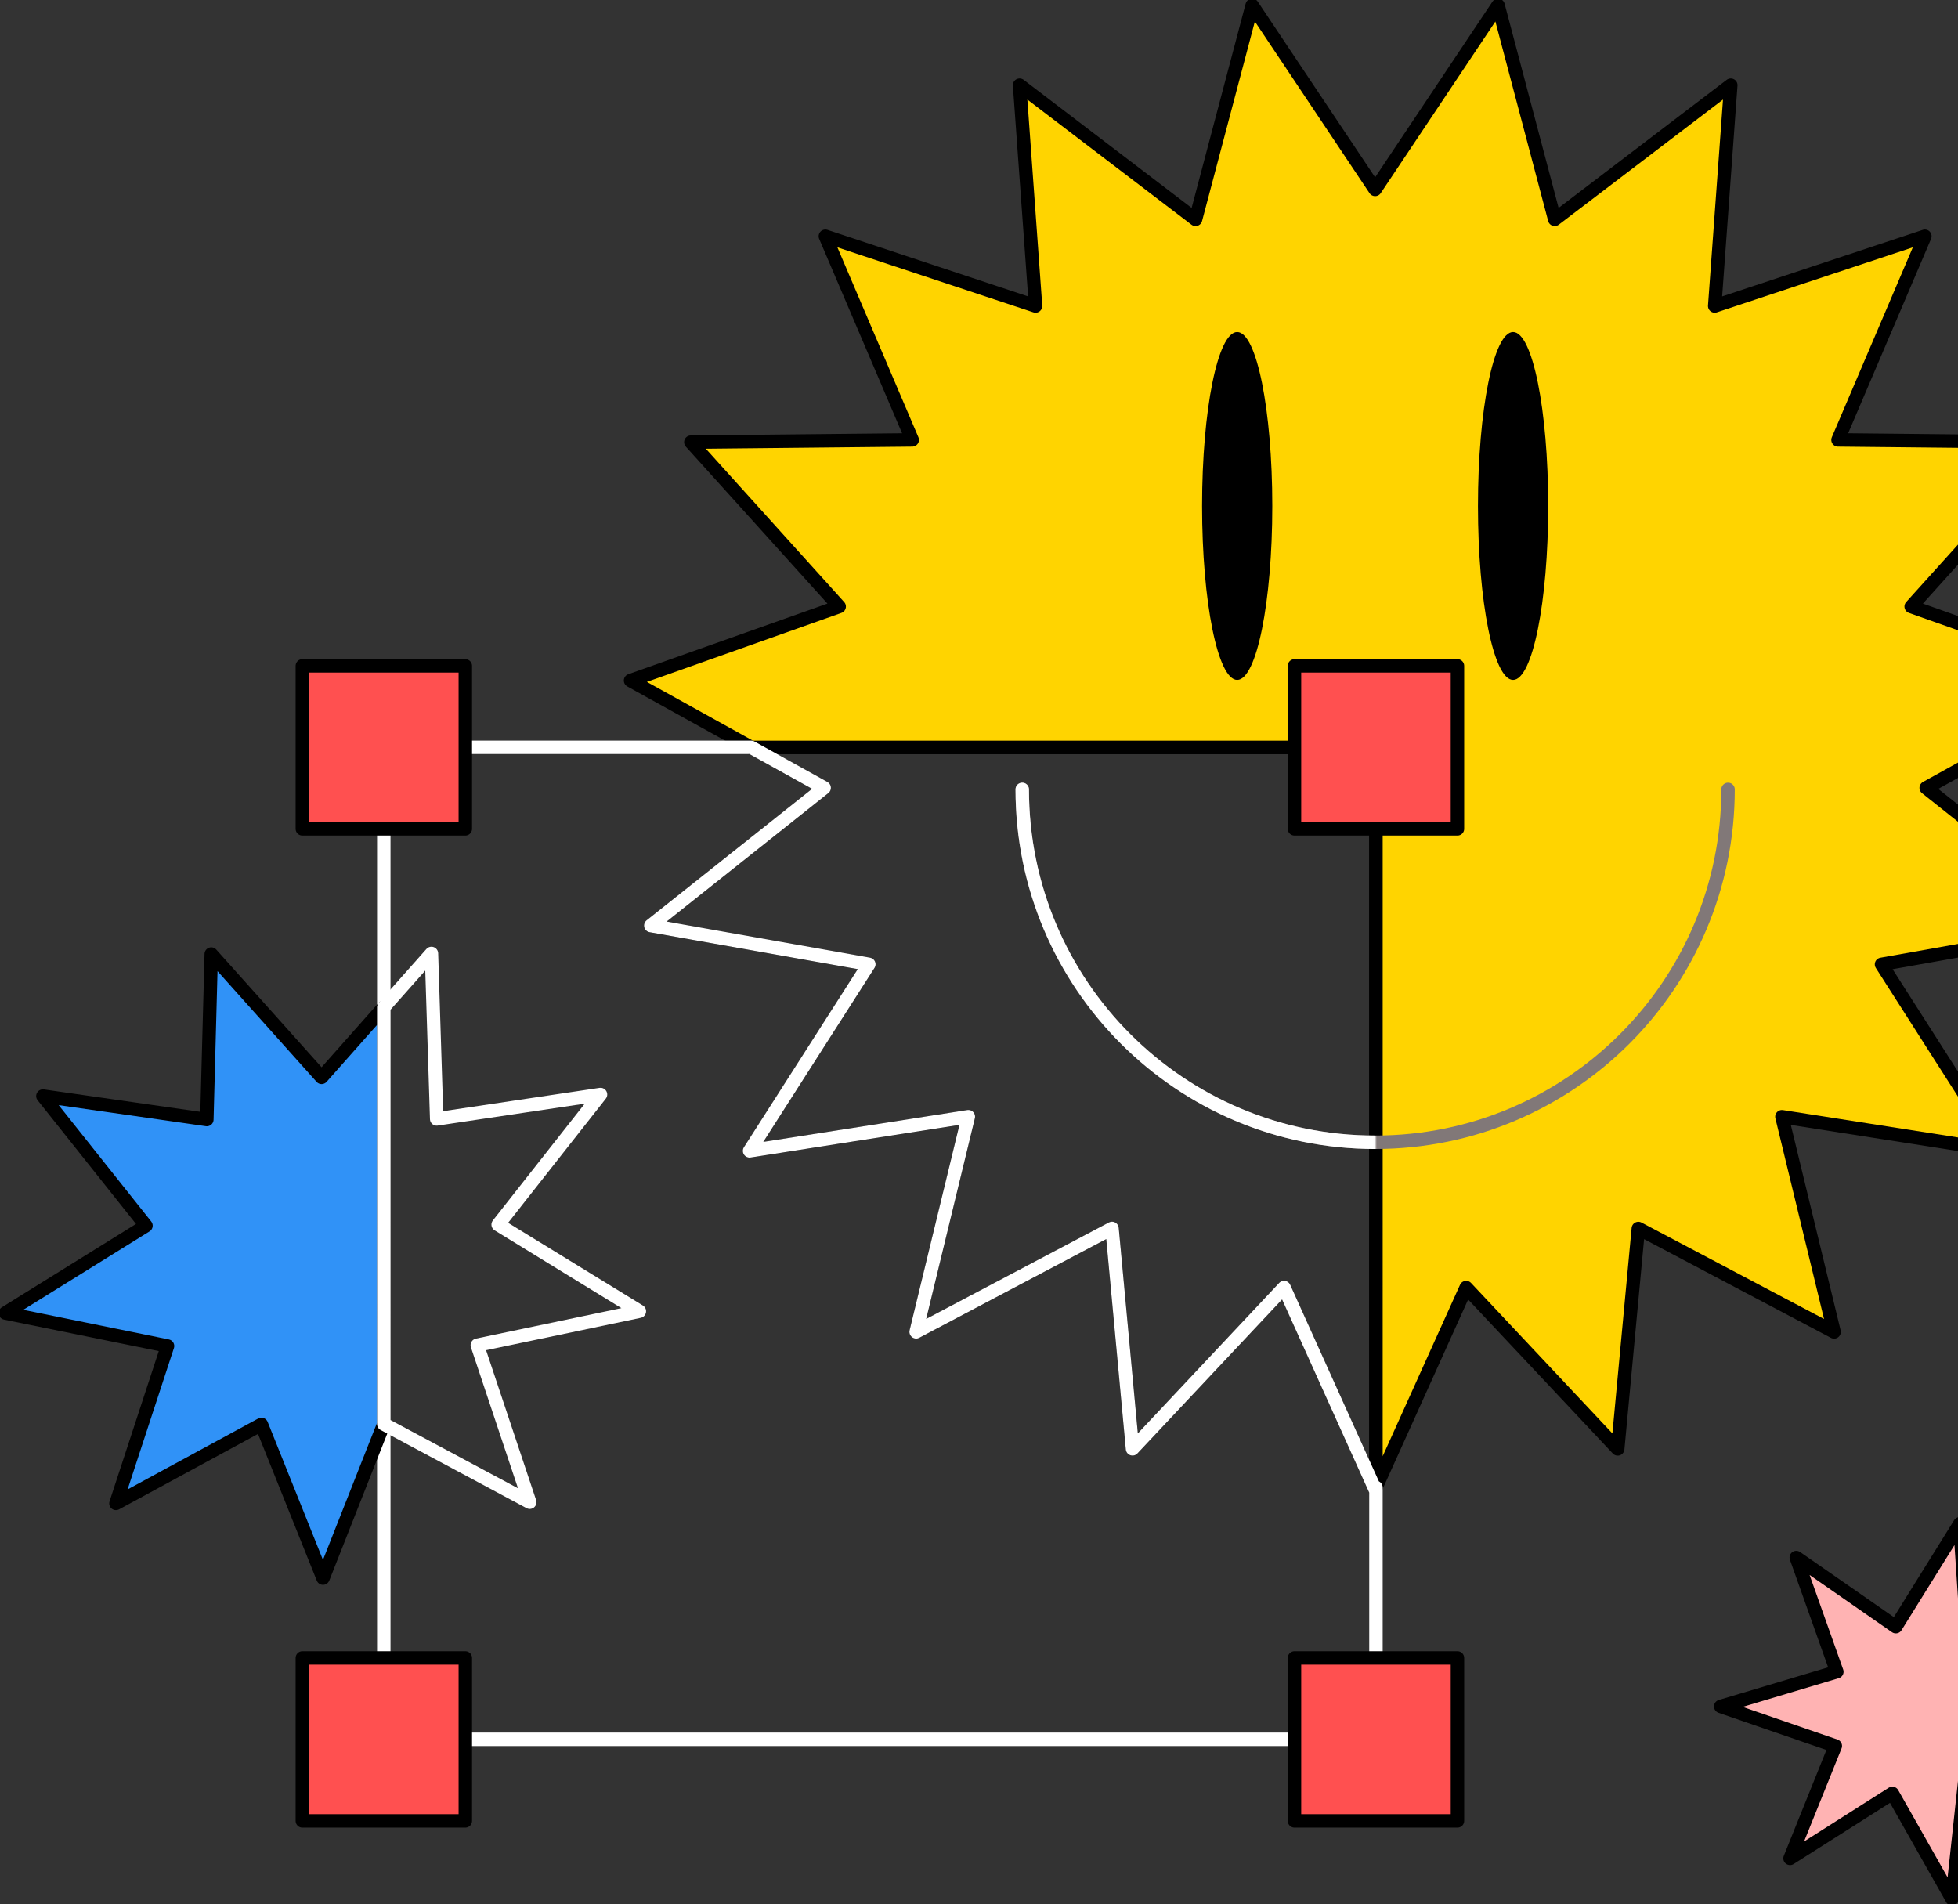 <svg width="1019" height="991" fill="none" xmlns="http://www.w3.org/2000/svg"><rect width="100%" height="100%" fill="#333333" stroke="none"/><g clip-path="url(#clip0)"><path d="M716.083 388.952v385.166l-.431.996-47.374-105.04-78.875 83.954-10.667-114.703-101.94 53.82 27.155-111.985-113.843 17.802 62.068-97.101-113.477-20.153 90.22-71.678-38.006-21.078h325.17z" stroke="#000" stroke-width="7" stroke-linecap="round" stroke-linejoin="round"/><path d="M1092.61 481.708l-113.417 20.154 62.007 97.1-113.846-17.802 27.156 111.985-101.876-53.82-10.732 114.703-78.875-83.954-46.943 104.044V388.952h-325.17L328.16 354.17l108.573-38.506-77.2-85.564 115.215-1.18-45.206-105.966 109.387 36.273-8.308-114.894 91.583 69.82L651.664 2.79l63.989 95.793 63.99-95.793 29.459 111.363 91.647-69.82-8.371 114.894 109.382-36.273-45.201 105.966 115.211 1.18-77.141 85.564 108.581 38.506-100.77 55.861 90.17 71.677z" fill="#FFD400" stroke="#000" stroke-width="7" stroke-linecap="round" stroke-linejoin="round"/><path d="M899.322 410.812c0 101.421-82.231 183.646-183.661 183.646s-183.653-82.225-183.653-183.646" stroke="#817878" stroke-width="7" stroke-linecap="round" stroke-linejoin="round"/><mask id="a" maskUnits="userSpaceOnUse" x="498" y="390" width="218" height="247"><path fill="#C4C4C4" d="M498.297 390.635h217.657v245.542H498.297z"/></mask><g mask="url(#a)"><path d="M899.318 410.812c0 101.422-82.231 183.647-183.661 183.647s-183.653-82.225-183.653-183.647" stroke="#fff" stroke-width="7" stroke-linecap="round" stroke-linejoin="round"/></g><path d="M643.867 353.843c10.093 0 18.274-40.532 18.274-90.531 0-49.999-8.181-90.532-18.274-90.532-10.092 0-18.273 40.533-18.273 90.532 0 49.999 8.181 90.531 18.273 90.531zm143.582 0c10.093 0 18.274-40.532 18.274-90.531 0-49.999-8.181-90.532-18.274-90.532-10.092 0-18.273 40.533-18.273 90.532 0 49.999 8.181 90.531 18.273 90.531z" fill="#000"/><path d="M716.083 774.095v131.077H199.734V388.921h191.172l38.014 21.086-90.228 71.678 113.477 20.145-62.069 97.101 113.852-17.794-27.164 111.977 101.94-53.82 10.668 114.711 78.875-83.955 47.374 105.033.438-.988z" stroke="#fff" stroke-width="7" stroke-linecap="round" stroke-linejoin="round"/><path d="M157.35 431.341h84.814v-84.808H157.35v84.808zm516.335 0H758.5v-84.808h-84.815v84.808zm0 516.291H758.5v-84.808h-84.815v84.808zm-516.335 0h84.814v-84.808H157.35v84.808z" fill="#FF5050" stroke="#000" stroke-width="7" stroke-linecap="round" stroke-linejoin="round"/><path d="M199.733 524.151v216.954l-31.628 80.168-32.059-79.985-75.71 41.113 26.845-81.906-84.392-17.18 73.174-45.449-53.64-67.46 85.324 12.221 2.296-86.131 57.42 64.176 32.37-36.521z" fill="#3092F7" stroke="#000" stroke-width="7" stroke-linecap="round" stroke-linejoin="round"/><path d="M248.408 700.057l27.283 81.722-75.957-40.674V524.152l24.804-27.959 2.726 86.123 85.261-12.715-53.266 67.707 73.485 45.083-84.336 17.666z" stroke="#fff" stroke-width="7" stroke-linecap="round" stroke-linejoin="round"/><path d="M986.633 846.545l33.307-53.565 4.16 62.94 62.66-7.358-46.62 42.492 44.81 44.389-62.29-9.942-6.77 62.709-31.059-54.896-53.25 33.81 23.559-58.516-59.636-20.552 60.434-18.057-21.112-59.44 51.807 35.986z" fill="#FFB3B3" stroke="#000" stroke-width="7" stroke-linecap="round" stroke-linejoin="round"/></g><defs><clipPath id="clip0"><path fill="#fff" d="M0 0h1106v991H0z"/></clipPath></defs></svg>
